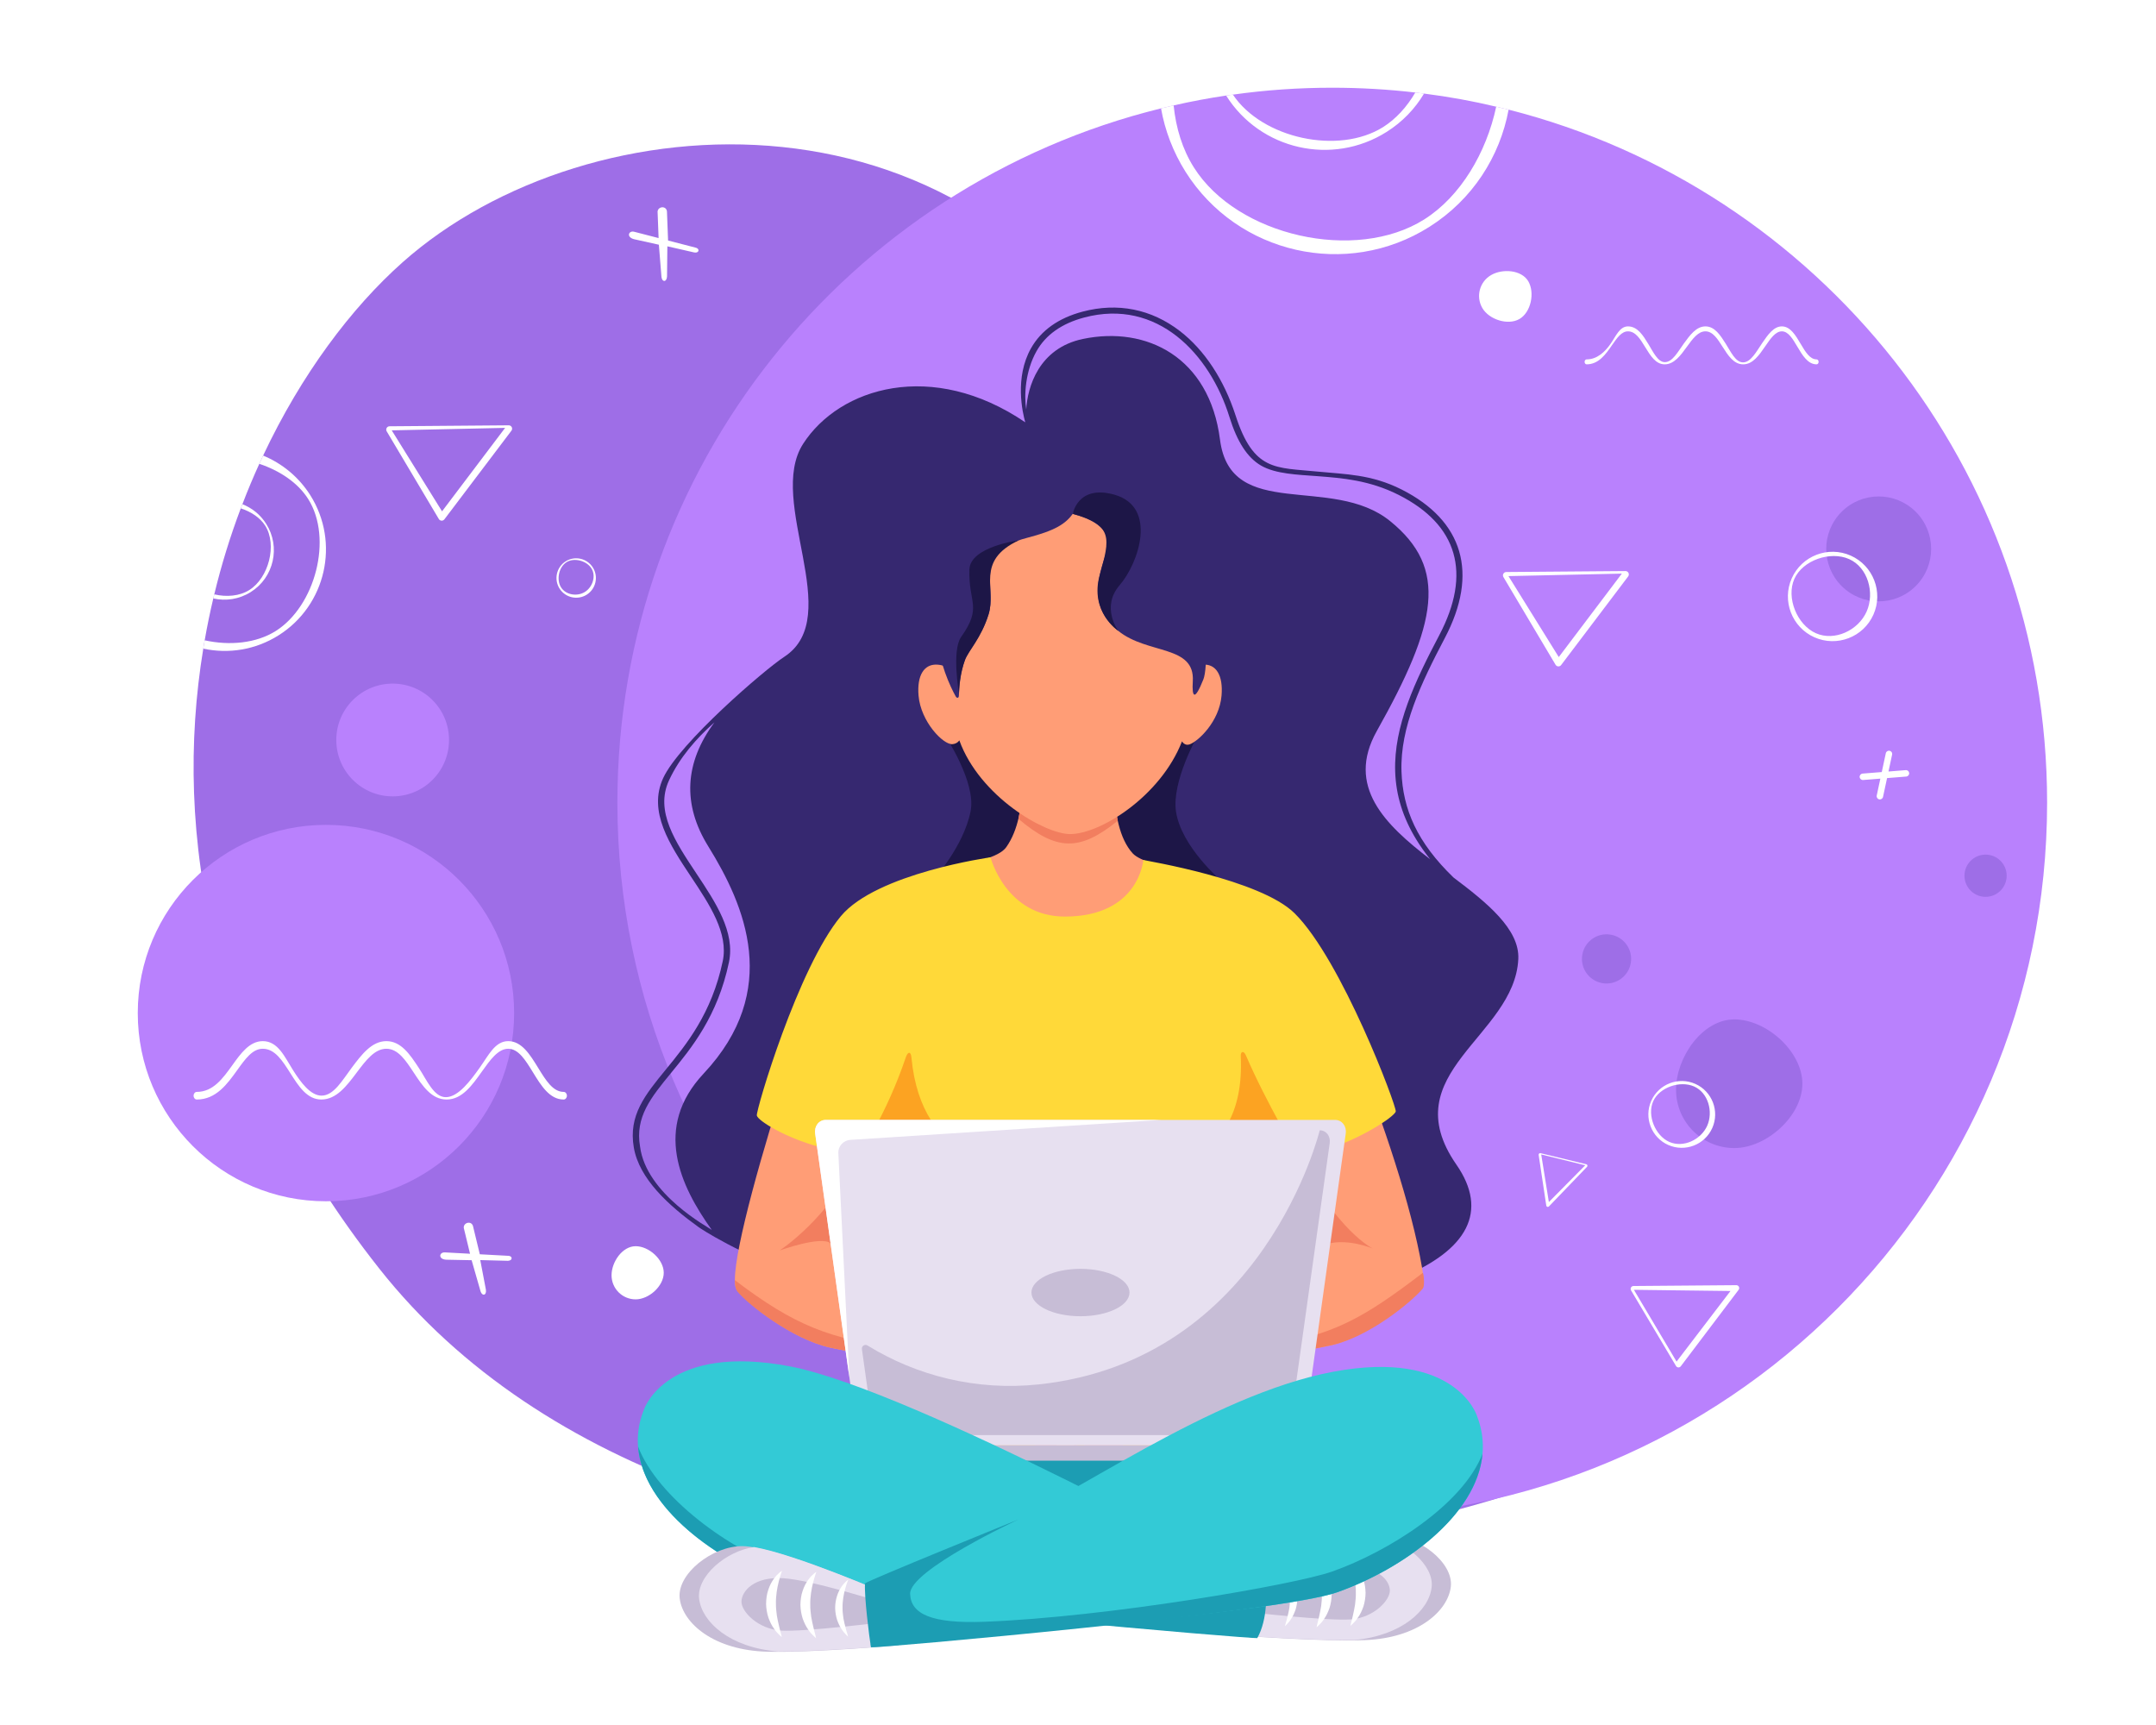 <?xml version="1.0" encoding="utf-8"?>
<!-- Generator: Adobe Illustrator 27.5.0, SVG Export Plug-In . SVG Version: 6.00 Build 0)  -->
<svg version="1.1" id="Layer_1" xmlns="http://www.w3.org/2000/svg" xmlns:xlink="http://www.w3.org/1999/xlink" x="0px" y="0px"
	 viewBox="0 0 5000 4000" style="enable-background:new 0 0 5000 4000;" xml:space="preserve">
<rect style="fill:#FFFFFF;" width="5000" height="4000"/>
<g>
	<g>
		<path style="fill:#9E6EE7;" d="M4175.104,3089.248c-599.813,618.287-2539.661,809.673-3295.403-147.422
			C485.159,2442.359,400.99,1931.942,471.432,1504.061c0.982-6.538,1.963-12.912,3.272-19.286
			c5.714-32.851,12.418-65.213,19.935-97.082c0.654-3.105,1.468-6.374,2.29-9.48c16.671-69.298,37.428-135.817,61.457-199.395
			c1.301-3.269,2.45-6.375,3.751-9.642c12.258-32.034,25.338-63.252,39.232-93.651c2.937-6.374,5.882-12.748,8.826-19.122
			c88.582-188.118,204.457-342.567,323.764-448.475c429.847-381.628,1341.83-441.61,1727.873,333.577
			c257.415,516.955,757.37,761.786,1252.266,884.855C4579.781,1992.087,4775.093,2470.961,4175.104,3089.248z"/>
		<path style="fill:#B981FD;" d="M4747.465,1861.173c0,915.581-742.335,1657.917-1657.917,1657.917
			s-1657.757-742.336-1657.757-1657.917c0-778.783,536.896-1432.046,1260.765-1609.867c9.648-2.451,19.448-4.739,29.256-6.864
			c40.046-9.152,80.738-16.835,121.765-22.882c5.227-0.817,10.462-1.47,15.689-2.125c75.183-10.623,152.162-16.017,230.282-16.017
			c65.216,0,129.442,3.759,192.694,11.114c6.863,0.817,13.567,1.635,20.27,2.452c56.708,7.191,112.603,17.324,167.356,30.399
			c9.64,2.125,19.289,4.413,28.769,6.864C4216.458,436.482,4747.465,1086.802,4747.465,1861.173z"/>
		<circle style="fill:#B981FD;" cx="755.914" cy="2349.148" r="436.42"/>
		
			<ellipse transform="matrix(0.707 -0.707 0.707 0.707 -946.591 1146.714)" style="fill:#B981FD;" cx="910.911" cy="1715.994" rx="130.759" ry="130.759"/>
		
			<ellipse transform="matrix(0.16 -0.987 0.987 0.16 934.783 5545.945)" style="fill:#9E6EE7;" cx="3726.63" cy="2223.62" rx="57.035" ry="57.035"/>
		<circle style="fill:#9E6EE7;" cx="4604.765" cy="2030.678" r="48.954"/>
		
			<ellipse transform="matrix(0.707 -0.707 0.707 0.707 376.486 3453.913)" style="fill:#9E6EE7;" cx="4357.484" cy="1272.498" rx="121.668" ry="121.668"/>
		<g>
			<g>
				<g>
					<path style="fill:#FFFFFF;" d="M4364.042,1790.248l-44.411,3.549c-4.116,0.329-7.188,3.934-6.859,8.052
						c0.326,4.119,3.933,7.191,8.052,6.86l39.939-3.192l-8.411,39.173c-0.87,4.04,1.706,8.019,5.742,8.884
						c4.04,0.867,8.017-1.705,8.884-5.742l9.354-43.559l44.411-3.549c4.116-0.329,7.188-3.934,6.859-8.052
						c-0.132-1.667-0.803-3.162-1.826-4.329c-1.504-1.717-3.774-2.727-6.226-2.531l-39.939,3.192l8.412-39.174
						c0.517-2.405-0.186-4.788-1.69-6.505c-1.023-1.168-2.418-2.028-4.052-2.379c-4.04-0.867-8.017,1.705-8.884,5.742
						L4364.042,1790.248z"/>
				</g>
			</g>
		</g>
		<g>
			<g>
				<g>
					<path style="fill:#FFFFFF;" d="M1527.995,567.45l6.057,75.224c1.749,12.17,12.113,11.786,12.881-1.65l0.768-69.864
						l62.615,14.315c11.599,1.935,13.391-9.581,1.772-11.53l-62.746-16.22l-2.481-64.761c0.839-17.899-24.24-15.084-21.745,0.835
						l2.231,58.24l-56.428-14.587c-13.044-3.527-19.186,12.34-0.504,17.202L1527.995,567.45z"/>
				</g>
			</g>
		</g>
		<g>
			<g>
				<g>
					<path style="fill:#FFFFFF;" d="M1093.747,2922.221l20.816,72.54c4.121,11.583,14.205,9.157,12.3-4.165l-13.067-68.635
						l64.21,1.647c11.753-0.398,11.231-12.041-0.544-11.653l-64.714-3.489l-15.241-62.99c-2.718-17.711-26.745-9.991-21.151,5.119
						l13.707,56.648l-58.198-3.137c-13.484-0.877-16.366,15.891,2.909,16.962L1093.747,2922.221z"/>
				</g>
			</g>
		</g>
		<g>
			<g>
				<g>
					<g>
						<path style="fill:#FFFFFF;" d="M3775.88,1336.644l-155.486,205.565c-1.56,2.063-4.043,3.212-6.626,3.069
							c-2.581-0.142-4.922-1.561-6.245-3.785l-120.919-203.34c-1.422-2.391-1.456-5.359-0.09-7.781
							c1.364-2.453,3.922-3.932,6.704-3.955l276.405-2.225c2.96-0.024,5.674,1.635,7.003,4.279
							C3777.954,1331.115,3777.665,1334.285,3775.88,1336.644z M3614.972,1523.627l146.254-193.51l-262.95,5.758L3614.972,1523.627z
							"/>
					</g>
				</g>
			</g>
		</g>
		<g>
			<g>
				<g>
					<g>
						<path style="fill:#FFFFFF;" d="M1186.067,998.695l-155.486,205.565c-1.56,2.063-4.043,3.212-6.626,3.069
							c-2.581-0.142-4.922-1.561-6.245-3.785l-120.919-203.34c-1.422-2.391-1.456-5.359-0.09-7.781
							c1.364-2.453,3.922-3.932,6.704-3.955l276.405-2.225c2.96-0.024,5.674,1.635,7.003,4.279
							C1188.141,993.166,1187.852,996.336,1186.067,998.695z M1025.159,1185.678l146.254-193.511l-262.95,5.758L1025.159,1185.678z"
							/>
					</g>
				</g>
			</g>
		</g>
		<g>
			<g>
				<g>
					<g>
						<path style="fill:#FFFFFF;" d="M4032.055,2990.863l-134.1,177.292c-1.346,1.779-3.487,2.771-5.715,2.647
							c-2.226-0.123-4.245-1.346-5.386-3.265l-104.288-175.373c-1.226-2.062-1.256-4.622-0.078-6.711
							c1.176-2.115,3.383-3.391,5.782-3.411l238.388-1.919c2.553-0.021,4.894,1.41,6.04,3.691
							C4033.844,2986.095,4033.594,2988.829,4032.055,2990.863z M3888.137,3157.327l125.026-163.697l-223.969-2.768
							L3888.137,3157.327z"/>
					</g>
				</g>
			</g>
		</g>
		<g>
			<g>
				<g>
					<g>
						<path style="fill:#FFFFFF;" d="M3585.99,2795.605l-17.683-117.559c-0.177-1.18,0.244-2.369,1.124-3.175
							c0.879-0.806,2.102-1.12,3.262-0.84l106.056,25.667c1.247,0.302,2.237,1.247,2.596,2.479c0.369,1.24,0.033,2.561-0.856,3.486
							l-88.374,91.893c-0.946,0.984-2.369,1.344-3.669,0.93S3586.192,2796.954,3585.99,2795.605z M3574.249,2676.985l17.743,110.361
							l84.365-85.235L3574.249,2676.985z"/>
					</g>
				</g>
			</g>
		</g>
		<g>
			<g>
				<g>
					<path style="fill:#FFFFFF;" d="M1360.657,1378.967c-21.32,13.452-49.609,7.052-63.061-14.268
						c-13.452-21.32-7.052-49.609,14.268-63.061c21.32-13.452,49.609-7.052,63.061,14.268
						C1388.378,1337.226,1381.977,1365.514,1360.657,1378.967z M1313.698,1303.648c-17.766,11.21-23.773,40.615-12.563,58.382
						c11.21,17.766,37.69,21.703,55.457,10.493c17.766-11.21,26.206-36.821,14.996-54.587
						C1360.377,1300.169,1331.464,1292.438,1313.698,1303.648z"/>
				</g>
			</g>
		</g>
		<g>
			<g>
				<g>
					<path style="fill:#FFFFFF;" d="M4344.671,1425.225c-23.226,52.218-84.602,75.804-136.82,52.578
						c-52.217-23.225-75.804-84.602-52.578-136.82c23.226-52.218,84.602-75.804,136.819-52.578
						C4344.311,1311.631,4367.897,1373.007,4344.671,1425.225z M4161.261,1342.462c-19.354,43.514,6.381,106.499,49.895,125.853
						c43.514,19.354,98.377-6.596,117.732-50.11s2.985-102.413-40.529-121.768
						C4244.845,1277.083,4180.616,1298.948,4161.261,1342.462z"/>
				</g>
			</g>
		</g>
		<g>
			<g>
				<g>
					<path style="fill:#FFFFFF;" d="M3469.87,247.384c-22.88,107.052-82.86,208.384-167.029,261.501
						c-159.193,100.351-433.606,38.571-534.119-120.617c-26.479-41.84-41.681-91.525-46.909-143.826
						c-9.808,2.125-19.608,4.413-29.256,6.864c8.994,50.829,27.788,100.841,56.876,147.094
						c120.615,191.059,374.112,248.426,565.171,127.809c100.513-63.414,163.933-163.438,184.035-271.961
						C3489.158,251.797,3479.51,249.509,3469.87,247.384z"/>
				</g>
			</g>
		</g>
		<g>
			<g>
				<g>
					<path style="fill:#FFFFFF;" d="M3282.243,214.533c-19.289,33.015-44.618,61.126-74.529,80.085
						c-103.29,65.048-280.463,26.477-348.448-75.182c-5.227,0.654-10.462,1.308-15.689,2.125c0,0.164,0.16,0.164,0.16,0.327
						c79.269,125.684,245.979,163.438,371.662,84.171c36.933-23.209,66.189-53.935,87.114-89.074
						C3295.81,216.168,3289.106,215.35,3282.243,214.533z"/>
				</g>
			</g>
		</g>
		<g>
			<g>
				<g>
					<path style="fill:#FFFFFF;" d="M719.694,1148.419c-27.125-42.821-65.862-74.038-109.499-92.016
						c-2.945,6.374-5.89,12.748-8.826,19.122c47.395,15.854,89.564,43.801,113.425,81.719
						c57.69,91.526,16.176,248.263-75.343,305.957c-45.44,28.602-107.057,34.322-164.747,21.574
						c-1.309,6.373-2.29,12.748-3.272,19.286c58.017,12.584,120.616,3.269,174.715-30.89
						C755.981,1403.873,788.996,1258.249,719.694,1148.419z"/>
				</g>
			</g>
		</g>
		<g>
			<g>
				<g>
					<path style="fill:#FFFFFF;" d="M617.386,1214.775c-13.567-21.574-33.182-36.937-55.248-45.599
						c-1.301,3.268-2.45,6.373-3.751,9.642c23.694,7.682,44.778,21.41,56.709,40.206c28.107,44.618,7.845,120.944-36.774,149.056
						c-22.393,14.219-52.958,16.834-81.392,10.133c-0.822,3.105-1.636,6.374-2.29,9.48c28.769,6.537,59.98,2.125,86.954-14.873
						C635.198,1339.151,651.214,1268.219,617.386,1214.775z"/>
				</g>
			</g>
		</g>
		<g>
			<g>
				<g>
					<g>
						<g>
							<path style="fill:#FFFFFF;" d="M4212.894,844.825c-20.412,0-32.758-20.855-44.695-41.023
								c-10.803-18.251-21.004-35.49-35.928-35.49c-14.728,0-26.209,16.751-38.364,34.483c-14.159,20.664-28.805,42.03-51.221,42.03
								c-22.01,0-35.145-20.687-47.846-40.689c-11.695-18.423-22.744-35.824-39.744-35.824c-17.074,0-29.748,17.475-43.16,35.973
								c-14.455,19.932-29.402,40.54-51.399,40.54c-20.749,0-33.114-20.232-45.077-39.799c-11.54-18.88-22.438-36.714-40.027-36.714
								c-14.847,0-25.176,14.922-37.135,32.2c-14.373,20.771-30.668,44.313-58.79,44.313c-2.578,0-4.664-2.573-4.664-5.745
								s2.086-5.745,4.664-5.745c23.818,0,42.156-16.656,55.86-36.459c12.328-17.814,20.915-40.054,40.065-40.054
								c22.238,0,35.072,20.99,47.478,41.292c11.076,18.111,21.888,41.628,37.982,41.628c17.821,0,30.399-24.235,44.084-43.112
								c14.195-19.57,28.869-39.808,50.119-39.808c21.546,0,34.53,20.454,47.09,40.234c11.845,18.655,22.683,43.197,40.148,43.197
								c18.085,0,31.075-25.352,44.45-44.869c12.993-18.959,26.428-38.562,45.487-38.562c19.665,0,31.766,20.443,43.465,40.212
								c11.048,18.67,21.487,36.301,37.158,36.301c2.578,0,4.664,2.573,4.664,5.745S4215.472,844.825,4212.894,844.825z"/>
						</g>
					</g>
				</g>
			</g>
		</g>
		<g>
			<g>
				<g>
					<g>
						<g>
							<path style="fill:#FFFFFF;" d="M1307.253,2549.608c-32.562,0-52.258-32.082-71.3-63.107
								c-17.233-28.077-33.507-54.597-57.314-54.597c-23.495,0-41.811,25.768-61.201,53.047
								c-22.587,31.789-45.952,64.656-81.71,64.656c-35.112,0-56.065-31.823-76.327-62.593
								c-18.657-28.341-36.282-55.11-63.402-55.11c-27.237,0-47.456,26.882-68.851,55.339
								c-23.059,30.662-46.904,62.365-81.994,62.365c-33.1,0-52.825-31.124-71.91-61.225c-18.41-29.044-35.795-56.478-63.853-56.478
								c-23.684,0-40.161,22.955-59.24,49.534c-22.929,31.953-48.923,68.169-93.785,68.169c-4.112,0-7.439-3.957-7.439-8.838
								c0-4.881,3.327-8.838,7.439-8.838c37.996,0,60.605-31.5,82.466-61.963c19.667-27.404,40.009-55.74,70.559-55.74
								c35.475,0,50.61,36.458,70.4,67.69c17.669,27.861,40.263,58.688,65.937,58.688c28.428,0,48.486-36.1,70.318-65.14
								c22.645-30.105,46.053-61.238,79.952-61.238c34.371,0,55.084,31.465,75.121,61.894c18.897,28.699,34.968,68.047,62.83,68.047
								c28.85,0,57.515-38.797,78.853-68.821c20.727-29.165,35.433-61.12,65.837-61.12c31.371,0,50.674,31.448,69.338,61.86
								c17.625,28.72,34.277,55.844,59.276,55.844c4.112,0,7.439,3.957,7.439,8.838
								C1314.692,2545.651,1311.365,2549.608,1307.253,2549.608z"/>
						</g>
					</g>
				</g>
			</g>
		</g>
		<path style="fill:#9E6EE7;" d="M4179.904,2512.993c0,74.686-83.068,149.188-157.754,149.188
			c-74.686,0-135.231-60.545-135.231-135.231s60.545-163.144,135.231-163.144
			C4096.836,2363.806,4179.904,2438.307,4179.904,2512.993z"/>
		<path style="fill:#FFFFFF;" d="M1539.301,2951.374c0,30.859-34.322,61.642-65.181,61.642c-30.859,0-55.875-25.016-55.875-55.875
			s25.016-67.408,55.875-67.408C1504.979,2889.732,1539.301,2920.515,1539.301,2951.374z"/>
		<path style="fill:#FFFFFF;" d="M3523.743,739.721c-26.701,15.495-70.57,1.253-86.065-25.448
			c-15.495-26.701-6.41-60.908,20.291-76.403c26.701-15.495,70.887-12.201,86.382,14.5
			C3559.846,679.072,3550.444,724.226,3523.743,739.721z"/>
		<g>
			<g>
				<g>
					<path style="fill:#FFFFFF;" d="M3970.979,2615.646c-17.36,39.029-63.235,56.659-102.264,39.299s-56.659-63.235-39.299-102.264
						c17.359-39.029,63.235-56.658,102.264-39.299S3988.339,2576.617,3970.979,2615.646z M3833.892,2553.786
						c-14.466,32.524,4.769,79.601,37.293,94.067c32.524,14.466,73.531-4.93,87.997-37.454
						c14.466-32.524,2.231-76.547-30.293-91.014C3896.365,2504.919,3848.358,2521.262,3833.892,2553.786z"/>
				</g>
			</g>
		</g>
	</g>
	<g>
		<path style="fill:#362870;" d="M1676.123,2228.795c13.651-64.752-30.488-131.087-73.174-195.239
			c-49.571-74.498-100.83-151.534-64.946-229.347c37.577-81.483,235.637-251.794,280.608-281.051
			c143.06-93.073-41.872-360.856,43.864-493.919c84.555-131.232,299.839-196.27,515.198-49.989
			c-6.34-22.393-25.05-103.464,13.294-171.572c23.406-41.574,63.704-70.188,119.775-85.052
			c81.259-21.538,159.237-5.98,225.504,44.996c57.88,44.527,102.776,114.219,129.064,195.395
			c42.274,130.539,92.461,120.774,190.587,130.539c63.888,6.358,124.246,5.989,194.665,41.586
			c143.229,72.397,178.867,194.545,100.351,343.941c-55.063,104.771-104.199,207.308-100.709,309.883
			c2.986,87.744,36.196,164.282,120.666,245.901c77.355,58.292,153.599,119.824,150.242,189.015
			c-8.752,180.377-291.244,263.942-143.597,476.675c150.392,216.688-196.844,360.453-888.714,365.472
			c-530.958,3.852-856.628-211.829-868.403-220.306c-70.042-50.425-138.027-112.185-150.514-184.781
			c-12.811-74.467,25.808-121.652,74.7-181.39C1591.798,2421.868,1650.555,2350.077,1676.123,2228.795z M2511.477,785.95
			c147.12-30.62,293.309,41.876,317.842,233.497c24.533,191.621,259.204,79.106,394.636,188.95
			c135.433,109.844,109.192,237.083-30.989,486.728c-72.127,128.45,19.161,216.948,123.602,297.172
			c-12.153-15.268-22.905-30.595-32.318-46.049c-30.885-50.703-46.803-101.973-48.667-156.738
			c-3.603-105.906,46.326-210.248,102.284-316.72c75.404-143.477,42.844-255.918-94.164-325.171
			c-67.78-34.263-131.705-39.146-188.096-43.451c-46.533-3.552-97.323-4.938-131.216-24.645
			c-31.825-18.504-55.374-55.423-73.098-112.393c-45.806-147.234-167.702-275.74-336.74-230.927
			c-52.021,13.789-89.263,40.052-110.689,78.057c-25.851,45.855-29.316,101.602-23.896,135.353
			C2382.774,897.95,2408.833,807.312,2511.477,785.95z M1484.317,2658.567c14.144,110.954,159.513,187.721,166.376,193.364
			c-73.504-102.568-136.416-237.202-18.903-362.489c180.772-192.731,95.817-389.783,10.7-526.981
			c-60.27-97.15-55.051-193.709,14.271-287.267c-41.619,36.602-80.962,81.688-105.392,134.666
			c-32.688,70.878,14.235,141.397,63.913,216.056c44.248,66.502,90.004,135.268,75.178,205.603
			c-26.264,124.58-86.224,197.84-134.403,256.708C1509.41,2545.224,1472.564,2590.242,1484.317,2658.567z"/>
		<path style="fill:#1D1647;" d="M2191.319,1704.832c0,0,72.807,108.928,59.687,175.839
			c-16.479,84.042-87.854,160.525-87.854,160.525h667.754c0,0-91.494-78.26-103.648-159.213
			c-10.496-69.905,50.555-177.151,50.555-177.151H2191.319z"/>
		<path style="fill:#1C9DB3;" d="M2997.238,3401.689c0,163.392-216.403,255.955-503.667,255.955s-536.609-92.563-536.609-255.955
			c0-163.392,232.874-295.847,520.138-295.847S2997.238,3238.297,2997.238,3401.689z"/>
		<path style="fill:#FF9D76;" d="M2914.251,2559.149c22.476,37.765,147.103,268.794,191.313,383.667l183.748,35.567
			c7.213,1.396,13.822-4.48,12.815-11.687c-38.558-276.027-253.312-770.668-299.188-832.889
			c-38.518-52.245-268.733-118.284-333.588-133.546c-12.526-2.948-33.737-11.912-42.266-21.194
			c-63.795-69.427-38.108-242.925-38.108-242.925l-222.618,1.357c0,0,23.525,147.512-32.563,226.678
			c-12.271,17.32-41.879,25.296-62.407,32.457c-74.621,26.029-253.696,58.492-311.516,127.739
			c-34.989,41.898-285.195,790.611-252.723,864.024l202.572-65.057c49.775-127.56,148.383-322.71,164.748-380.813
			c19.918,25.636,80.525,232.439,74.463,336.306c-18.705,320.546-96.878,402.326-96.878,402.326s144.047,74.232,444.465,73.834
			c346.808-0.461,441.187-26.356,441.187-26.356s-87.71-122.081-93.561-438.489
			C2842.052,2776.855,2909.377,2596.498,2914.251,2559.149z"/>
		<path style="fill:#FFD939;" d="M3002.186,2117.629c-79.537-78.6-344.763-121.643-350.699-123.442
			c0,0-9.948,130.911-181.583,131.193c-137.429,0.226-172.793-137.387-172.793-137.387s-264.108,36.896-346.987,136.38
			c-99.634,119.595-197.093,450.196-194.966,462.279c2.124,12.08,66.897,51.779,143.434,72.353
			c76.537,20.576,138.459,27.19,145.899,23.076c2.476-1.368,23.317-41.159,40.486-78.315
			c34.191,44.623,65.603,257.48,63.955,285.688c-18.76,321.474-103.273,377.463-103.273,377.463s145.621,97.61,446.908,97.209
			c347.809-0.458,445.138-35.487,445.138-35.487s-95.667-107.797-101.534-425.115c-0.704-38.076,43.052-228.387,67.767-303.231
			c17.291,36.032,30.517,77.158,32.974,78.517c7.443,4.114,59.53,7.2,136.067-13.373c76.537-20.576,161.79-76.139,163.917-88.219
			C3239.025,2565.138,3111.52,2225.676,3002.186,2117.629z"/>
		<path style="fill:#FCA322;" d="M2905.135,2609.552c16.513,31.825,29.004,68.602,31.48,69.97c3.859,2.134,25.362,5.33,73.061-1.129
			c0,0-71.549-118.392-120.467-231.508c-4.679-10.819-12.314-9.602-11.759,2.114c13.049,275.364-226.135,253.895-227.04,265.495
			c-1.063,13.623,123.575,26.997,171.71-3.941c0.184-0.118,0.414-0.142,0.623-0.211c18.088-6.167,8.491,126.325,5.568,212.947
			c-6.637,196.704-129.336,393.468-339.826,386.009c-228.179-8.086-305.537-262.358-315.149-409.886
			c-4.165-63.915-7.396-194.442-7.396-194.442l0,0c73.88,36.521,174.999,16.718,174.468,6.558
			c-0.749-14.309-203.227-6.227-226.73-259.752c-1.321-14.254-8.397-13.601-12.998,0
			c-45.946,135.824-109.254,227.131-109.254,227.131c27.656,4.758,49.206,5.306,53.064,3.173
			c2.476-1.368,23.248-41.096,40.417-78.252c2.006,7.833,0.581-0.714,2.006,7.833c68.396,410.463-92.411,678.994-92.411,678.994
			s200.237,91.488,501.521,91.087c347.812-0.461,484.583-57.852,484.583-57.852S2831.389,3046.295,2905.135,2609.552z"/>
		<path style="fill:#F27E5F;" d="M2592.195,1903.185c-12.325-70.437-3.465-109.465-3.465-109.465l-217.63,1.36
			c0,0,4.253,39.884-9.355,103.685C2449.932,1972.988,2503.239,1975.274,2592.195,1903.185z"/>
		<path style="fill:#F27E5F;" d="M2015.876,2682.246l-24.449-3.338c-66.763,145.518-183.314,220.698-183.314,220.698
			s96.411-34.771,117.984-16.617C1948.259,2827.179,1995.385,2745.47,2015.876,2682.246z"/>
		<path style="fill:#F27E5F;" d="M2980.433,2681.475l29.244-3.081c92.955,178.692,173.93,216.663,173.93,216.663
			s-56.135-23.374-102.931-11.133C3080.675,2883.923,3014.875,2749.816,2980.433,2681.475z"/>
		<path style="fill:#FF9D76;" d="M1711.946,2995.136c-7.602-9.081-6.828-21.784,2.089-29.59
			c38.862-34.02,212.062-82.557,212.062-82.557c124.834,32.452,356.558,183.882,483.872,232.298
			c17.771,6.758,38.787,16.249,50.068,29.742c19.093,22.836,35.104,52.906,3.072,58.354
			c-50.758,8.632-464.123-62.135-538.248-78.672C1836.928,3105.093,1737.25,3025.364,1711.946,2995.136z"/>
		<path style="fill:#F27E5F;" d="M2085.051,3126.54c-161.729-22.486-241.562-52.21-380.802-158.089c0,0,0,19.158,5.511,25.928
			c24.874,30.558,126.642,110.652,214.574,130.27c74.125,16.538,487.49,87.303,538.25,78.673
			c10.265-1.747,16.228-6.176,19.013-12.111C2371.317,3188.279,2236.606,3147.612,2085.051,3126.54z"/>
		<path style="fill:#FF9D76;" d="M3301.944,2965.384l-218.287-82.626c-134.001,52.265-368.105,158.408-480.551,217.502
			c-16.765,8.811-45.649,25.507-56.906,39.019c-19.05,22.869-28.473,54.245,3.569,59.638
			c50.774,8.545,464.008-62.925,538.102-79.588C3175.767,3099.561,3304.639,2996.327,3301.944,2965.384z"/>
		<path style="fill:#F27E5F;" d="M2927.684,3121.431c161.688-22.762,233.114-63.941,372.158-170.057
			c2.76,8.55,4.127,31.362-0.181,36.526c-25.249,30.273-123.369,111.599-211.264,131.366
			c-74.094,16.664-487.328,88.133-538.104,79.589c-10.268-1.73-16.239-6.148-19.035-12.078
			C2641.532,3183.656,2776.168,3142.76,2927.684,3121.431z"/>
		<path style="fill:#FF9D76;" d="M2668.329,3155.294c-12.142-36.568-51.82-54.309-84.979-37.902
			c-16.392,8.11-33.204,18.441-42.924,30.105c-23.543,28.252-40.222,119.284-26.652,198.525
			c13.57,79.241,107.502,14.807,147.551-77.929C2680.529,3223.622,2678.08,3184.66,2668.329,3155.294z"/>
		<path style="fill:#F27E5F;" d="M2650.966,3234.428c14.591-33.791,16.646-64.371,12.533-90.007
			c1.853,3.42,3.503,7.021,4.785,10.877c9.75,29.369,12.199,68.327-7.006,112.8c-40.05,92.738-133.982,157.171-147.551,77.931
			c-0.581-3.386-1.03-6.814-1.501-10.237C2540.008,3374.721,2616.005,3315.383,2650.966,3234.428z"/>
		<path style="fill:#FF9D76;" d="M2341.611,3164.53c12.075-36.589,51.719-54.397,84.909-38.047
			c16.407,8.083,37.301,23.548,37.301,23.548c23.595,28.212,52.883,127.031,32.698,204.964
			c-15.256,58.903-107.475,14.99-147.695-77.677C2329.537,3232.878,2331.914,3193.912,2341.611,3164.53z"/>
		<path style="fill:#F27E5F;" d="M2359.074,3243.63c-14.653-33.766-16.765-64.343-12.699-89.986
			c-1.847,3.424-3.49,7.027-4.765,10.885c-9.695,29.385-12.073,68.348,7.214,112.788c40.221,92.67,129.21,136.576,147.695,77.679
			c1.031-3.286,1.017-6.816,1.482-10.239C2470.291,3383.734,2394.185,3324.526,2359.074,3243.63z"/>
		<g>
			<g>
				<path style="fill:#E7E0F0;" d="M2995.314,3351.775h-979.168c-13.296,0-25.567-9.93-27.28-22.141l-98.316-700.956
					c-2.444-17.424,8.662-31.783,24.699-31.783h1180.962c16.036,0,27.143,14.359,24.699,31.783l-98.316,700.956
					C3020.881,3341.844,3008.61,3351.775,2995.314,3351.775z"/>
			</g>
			<g>
				<path style="fill:#C7BDD6;" d="M3005.374,3387.02h-999.288c-7.004,0-12.735-5.607-12.735-12.461v-10.323
					c0-6.854,5.731-12.461,12.735-12.461h999.288c7.004,0,12.735,5.608,12.735,12.461v10.323
					C3018.109,3381.412,3012.378,3387.02,3005.374,3387.02z"/>
			</g>
			<g>
				<path style="fill:#C7BDD6;" d="M3060.607,2620.977c0,0-128.992,533.896-651.82,589.252
					c-144.95,15.347-283.338-20.274-396.901-90.236c-6.154-3.791-14.026,1.22-13.038,8.27l25.064,178.702
					c1.604,11.431,13.092,20.728,25.54,20.728h916.695c12.448,0,23.936-9.297,25.539-20.728l92.043-656.233
					C3086.018,2634.42,3075.621,2620.977,3060.607,2620.977z"/>
			</g>
			<g>
				<ellipse style="fill:#C7BDD6;" cx="2505.73" cy="2997.203" rx="113.706" ry="54.942"/>
			</g>
			<g>
				<path style="fill:#FFFFFF;" d="M1972.224,2643.175l721.053-46.279h-778.156c-16.036,0-27.143,14.359-24.699,31.783
					l79.243,564.978l-25.461-519.766C1943.421,2657.889,1955.886,2644.223,1972.224,2643.175z"/>
			</g>
		</g>
		<g>
			<path style="fill:#FF9D76;" d="M1500.599,3272.706c0,0,36.055-148.134,322.489-94.872
				c286.434,53.263,607.58,287.117,825.88,383.328c238.148,104.958,280.415,107.947,280.415,107.947s84.845-20.29,190.642-50.427
				c170.584-48.592,208.966,11.194,211.7,38.302c3.866,38.338-8.546,78.834-132.904,110.125
				c-168.519,42.404-296.965,21.34-296.965,21.34c-60.967-10.321-928.718-77.912-1077.757-129.558
				C1640.103,3595.132,1427.855,3450.772,1500.599,3272.706z"/>
			<g>
				<path style="fill:#C7BDD6;" d="M2893.226,3672.33c0,0,246.978-109.979,325.927-111.633
					c69.35-1.453,152.107,62.172,145.462,118.71c-6.645,56.538-76.742,119.029-198.961,123.753
					c-102.95,3.979-301.487-11.264-301.487-11.264S2909.991,3749.293,2893.226,3672.33z"/>
				<path style="fill:#E7E0F0;" d="M2864.168,3791.896c0,0,45.823-42.603,29.058-119.567c0,0,202.949-91.132,299.701-109.253
					c64.772,8.452,133.317,65.861,127.246,117.519c-6.277,53.388-69.203,112.03-179.117,122.375
					C3034.107,3804.18,2864.168,3791.896,2864.168,3791.896z"/>
				<path style="fill:#C7BDD6;" d="M2896.516,3694.778c0,0,164.109-54.757,230.763-59.537c66.654-4.78,94.937,28.44,95.958,51.939
					c1.021,23.499-37.251,63.773-89.807,67.94c-52.555,4.168-240.461-17.109-240.461-17.109S2897.517,3716.964,2896.516,3694.778z"
					/>
				<path style="fill:#FFFFFF;" d="M3129.602,3618.266c0,0,3.832,10.08,7.64,24.256c1.942,7.094,3.705,15.289,5.078,23.959
					c1.291,8.684,2.178,17.877,2.024,27.082c0.324,9.234-0.911,18.386-1.801,27.193c-1.615,8.673-2.913,17.022-4.777,24.216
					c-1.36,7.359-3.399,13.336-4.343,17.841c-1.02,4.469-1.464,7.204-1.464,7.204s2.037-1.689,5.357-4.961
					c3.188-3.339,8.259-7.974,12.323-14.877c4.772-6.547,8.777-15.153,12.245-24.811c3.103-9.797,4.894-20.761,5.024-31.858
					c-0.321-11.072-1.832-22.152-5.358-31.876c-3.304-9.755-7.818-18.267-12.708-24.769
					C3139.421,3623.54,3129.602,3618.266,3129.602,3618.266z"/>
				<path style="fill:#FFFFFF;" d="M3050.985,3621.683c0,0,3.832,10.08,7.64,24.256c1.942,7.094,3.705,15.289,5.078,23.959
					c1.291,8.684,2.178,17.877,2.024,27.082c0.324,9.234-0.912,18.386-1.801,27.193c-1.615,8.673-2.913,17.022-4.777,24.216
					c-1.36,7.359-3.399,13.335-4.342,17.84c-1.02,4.47-1.464,7.204-1.464,7.204s2.037-1.689,5.357-4.962
					c3.188-3.339,8.259-7.974,12.323-14.877c4.772-6.547,8.777-15.153,12.244-24.811c3.103-9.797,4.894-20.761,5.024-31.858
					c-0.321-11.072-1.832-22.152-5.358-31.876c-3.304-9.755-7.818-18.267-12.708-24.769
					C3060.804,3626.956,3050.985,3621.683,3050.985,3621.683z"/>
				<path style="fill:#FFFFFF;" d="M2977.89,3640.09c0,0,3.832,8.309,7.244,20.604c1.84,6.089,3.516,13.173,4.81,20.709
					c1.236,7.55,2.038,15.588,1.929,23.632c0.257,8.062-0.842,16.061-1.731,23.714c-1.499,7.536-2.769,14.748-4.54,20.917
					c-1.371,6.295-3.028,11.526-4.163,15.239c-1.073,3.755-1.513,6.069-1.513,6.069s1.698-1.497,4.368-4.422
					c2.427-3.052,6.9-6.977,10.212-12.98c3.952-5.684,7.255-13.095,10.14-21.365c2.552-8.393,4.065-17.751,4.153-27.218
					c-0.065-19.023-6.818-37.352-14.966-48.536C2985.835,3645.025,2977.89,3640.09,2977.89,3640.09z"/>
			</g>
			<path style="fill:#33CAD6;" d="M1494.198,3266.685c0,0,52.59-153.004,338.721-98.107s1085.609,494.478,1086.908,498.773
				c11.553,38.181,4.15,100.485-10.646,128.902c-1.447,2.779-957.059-74.51-1093.245-122.572
				C1632.296,3608.87,1420.475,3444.336,1494.198,3266.685z"/>
			<path style="fill:#1C9DB3;" d="M2752.101,3589.441c0,0,41.332,48.359,0.197,99.988c-24.039,30.17-63.851,52.371-187.581,47.09
				c-288.259-12.303-541.039-31.351-739.761-97.307c-132.62-44.017-300.338-167.687-345.225-284.884
				c10.804,142.289,183.258,265.442,336.203,319.42c136.186,48.062,1098.246,127.475,1099.802,124.756
				c23.829-41.625,24.623-111.486,13.187-131.445C2926.692,3663.165,2783.16,3600.611,2752.101,3589.441z"/>
		</g>
		<g>
			<path style="fill:#FF9D76;" d="M3418.511,3288.345c0,0-33.753-150.081-317.953-97.882
				c-284.201,52.2-605.117,286.904-822.441,382.956c-237.083,104.785-272.505,111.232-272.505,111.232
				s-66.953-15.254-187.342-56.217c-85.308-29.026-160.361,3.737-179.125,23.888c-26.392,28.343,19.186,114.136,110.662,141.772
				c146.033,44.118,247.785,22.883,247.785,22.883c60.478-10.084,947.495-88.453,1095.685-139.826
				C3276.225,3613.727,3488.188,3468.926,3418.511,3288.345z"/>
			<g>
				<path style="fill:#C7BDD6;" d="M2053.434,3694.433c0,0-251.286-108.436-331.221-109.186
					c-70.215-0.659-153.241,64.712-145.853,121.865c7.388,57.152,79.074,119.588,202.843,122.94
					c104.256,2.823,305.044-14.929,305.044-14.929S2037.365,3772.533,2053.434,3694.433z"/>
				<path style="fill:#E7E0F0;" d="M2084.247,3815.122c0,0-46.882-42.588-30.813-120.689c0,0-206.498-89.873-304.646-107.084
					c-65.466,9.314-134.177,68.227-127.428,120.445c6.978,53.968,71.36,112.591,182.74,121.777
					C1912.373,3829.544,2084.247,3815.122,2084.247,3815.122z"/>
				<path style="fill:#C7BDD6;" d="M2050.367,3717.194c0,0-166.757-53.507-234.283-57.566
					c-67.526-4.059-95.766,29.899-96.525,53.697c-0.759,23.798,38.453,64.117,91.7,67.721s243.203-20.132,243.203-20.132
					S2049.613,3739.663,2050.367,3717.194z"/>
				<path style="fill:#FFFFFF;" d="M1813.534,3642.473c0,0-3.761,10.248-7.45,24.642c-1.882,7.204-3.571,15.52-4.859,24.311
					c-1.205,8.805-1.996,18.121-1.732,27.437c-0.22,9.351,1.138,18.601,2.141,27.505c1.736,8.76,3.148,17.197,5.119,24.456
					c1.463,7.433,3.597,13.459,4.604,18.008c1.084,4.512,1.566,7.275,1.566,7.275s-2.082-1.686-5.481-4.96
					c-3.266-3.342-8.453-7.974-12.648-14.914c-4.907-6.572-9.062-15.236-12.685-24.971c-3.255-9.88-5.197-20.958-5.459-32.189
					c0.196-11.211,1.595-22.444,5.051-32.328c3.231-9.914,7.7-18.582,12.574-25.221
					C1803.656,3647.926,1813.534,3642.473,1813.534,3642.473z"/>
				<path style="fill:#FFFFFF;" d="M1893.153,3645.012c0,0-3.76,10.248-7.45,24.642c-1.882,7.204-3.571,15.52-4.859,24.311
					c-1.205,8.806-1.996,18.121-1.732,27.437c-0.22,9.351,1.138,18.601,2.141,27.505c1.736,8.76,3.148,17.197,5.119,24.456
					c1.463,7.434,3.596,13.459,4.604,18.008c1.084,4.512,1.566,7.275,1.566,7.275s-2.082-1.685-5.481-4.96
					c-3.266-3.342-8.453-7.974-12.648-14.914c-4.908-6.572-9.062-15.236-12.685-24.971c-3.255-9.88-5.197-20.958-5.459-32.189
					c0.196-11.211,1.595-22.444,5.051-32.328c3.231-9.913,7.7-18.582,12.574-25.221
					C1883.275,3650.465,1893.153,3645.012,1893.153,3645.012z"/>
				<path style="fill:#FFFFFF;" d="M1967.358,3662.788c0,0-3.781,8.455-7.091,20.94c-1.791,6.185-3.405,13.375-4.626,21.019
					c-1.163,7.657-1.88,15.802-1.676,23.944c-0.165,8.163,1.04,16.247,2.03,23.984c1.605,7.611,2.975,14.896,4.84,21.12
					c1.461,6.356,3.2,11.632,4.392,15.377c1.13,3.788,1.602,6.126,1.602,6.126s-1.736-1.496-4.474-4.425
					c-2.493-3.061-7.066-6.981-10.489-13.02c-4.067-5.708-7.497-13.17-10.514-21.507c-2.681-8.466-4.322-17.921-4.522-27.503
					c-0.156-19.256,6.465-37.889,14.581-49.305C1959.373,3667.877,1967.358,3662.788,1967.358,3662.788z"/>
			</g>
			<path style="fill:#33CAD6;" d="M3424.926,3282.292c0,0-50.055-155.107-333.978-101.251s-603.577,290.421-820.387,387.737
				c-123.24,55.317-216.15,86.181-258.311,100.129c-4.181,1.383-5.964,6.519-3.61,10.351c12.104,19.702,18.803,30.352,23.603,63.393
				c3.132,21.562,1.117,50.064-12.185,69.303c-1.796,2.598,0.247,6.17,3.298,5.824c173.392-19.606,942.386-77.793,1077.807-125.616
				C3283.773,3627.672,3495.576,3462.458,3424.926,3282.292z"/>
			<path style="fill:#1C9DB3;" d="M2362.354,3523.229c0,0-254.003,117.971-251.701,173.001
				c1.943,46.445,49.479,68.995,172.013,64.38c285.472-10.75,720.173-85.892,806.517-116.383
				c131.029-46.273,302.958-154.876,348.918-273.181c-12.551,143.892-184.85,267.473-336.935,321.182
				c-135.421,47.823-1080.854,130.847-1081.36,127.729c-4.43-27.249-15.798-119.595-13.716-148.156
				C2006.416,3667.316,2362.354,3523.229,2362.354,3523.229z"/>
		</g>
		<path style="fill:#FF9D76;" d="M2788.142,1541.297c-5.473,0.523-10.521,1.787-15.194,3.691
			c-3.153-198.275-131.545-357.788-289.488-357.788c-158.31,0-286.926,160.257-289.501,359.173
			c-5.581-2.702-11.734-4.442-18.53-5.072c-32.575-3.019-49.193,25.128-45.215,71.811c5.154,60.483,57.218,114.003,78.463,112.471
			c11.561-0.834,16.114-8.842,16.114-8.842c46.975,129.958,197.99,217.366,256.769,217.366c70.082,0,209.921-87.408,259.645-215.037
			c0,0,6.051,11.139,17.602,7.04c19.887-7.057,68.952-52.622,74.096-113.104C2836.874,1566.321,2820.423,1538.212,2788.142,1541.297
			z"/>
		<path style="fill:#362870;" d="M2487.888,1191.67c0,0,101.054,20.596,78.865,86.004c-22.189,65.408-41.503,130.031,26.627,185.236
			c68.13,55.205,178.122,31.933,172.854,116.971c-2.382,38.445,4.628,45.579,24.496-4.423
			C2811.144,1524.084,2795.668,1143.323,2487.888,1191.67z"/>
		<path style="fill:#362870;" d="M2482.043,1158.794c14.589,2.655,15.198,19.989,6.911,31.424
			c-18.266,25.204-42.305,40.094-106.948,56.922c-129.89,33.813-68.457,109.3-89.455,177.206
			c-16.424,53.115-46.64,83.501-54.798,105.934c-10.832,29.786-13.641,65.784-14.063,83.283c-0.128,5.312-4.608,6.073-7.258,1.361
			c-13.453-23.921-38.165-78.271-43.249-137.565C2160.035,1324.004,2276.707,1121.421,2482.043,1158.794z"/>
		<path style="fill:#1D1647;" d="M2487.888,1191.67c0,0,11.21-68.553,96.408-44.62c100.854,28.331,56.433,158.851,12.236,209.93
			c-44.197,51.079-3.151,105.929-3.151,105.929s-67.06-44.335-42.972-129.545C2574.495,1248.154,2581.66,1217.325,2487.888,1191.67z
			"/>
		<path style="fill:#1D1647;" d="M2228.958,1477.018c49.742-70.265,16.785-78.072,19.206-156.491
			c1.633-52.903,114.317-67.497,114.317-67.497c-101.481,47.86-50.994,111.898-70.014,172.13
			c-17.917,56.738-46.639,83.501-54.798,105.934c-10.833,29.786-13.343,58.963-13.764,76.463
			C2223.906,1607.557,2206.744,1508.397,2228.958,1477.018z"/>
	</g>
</g>
</svg>
